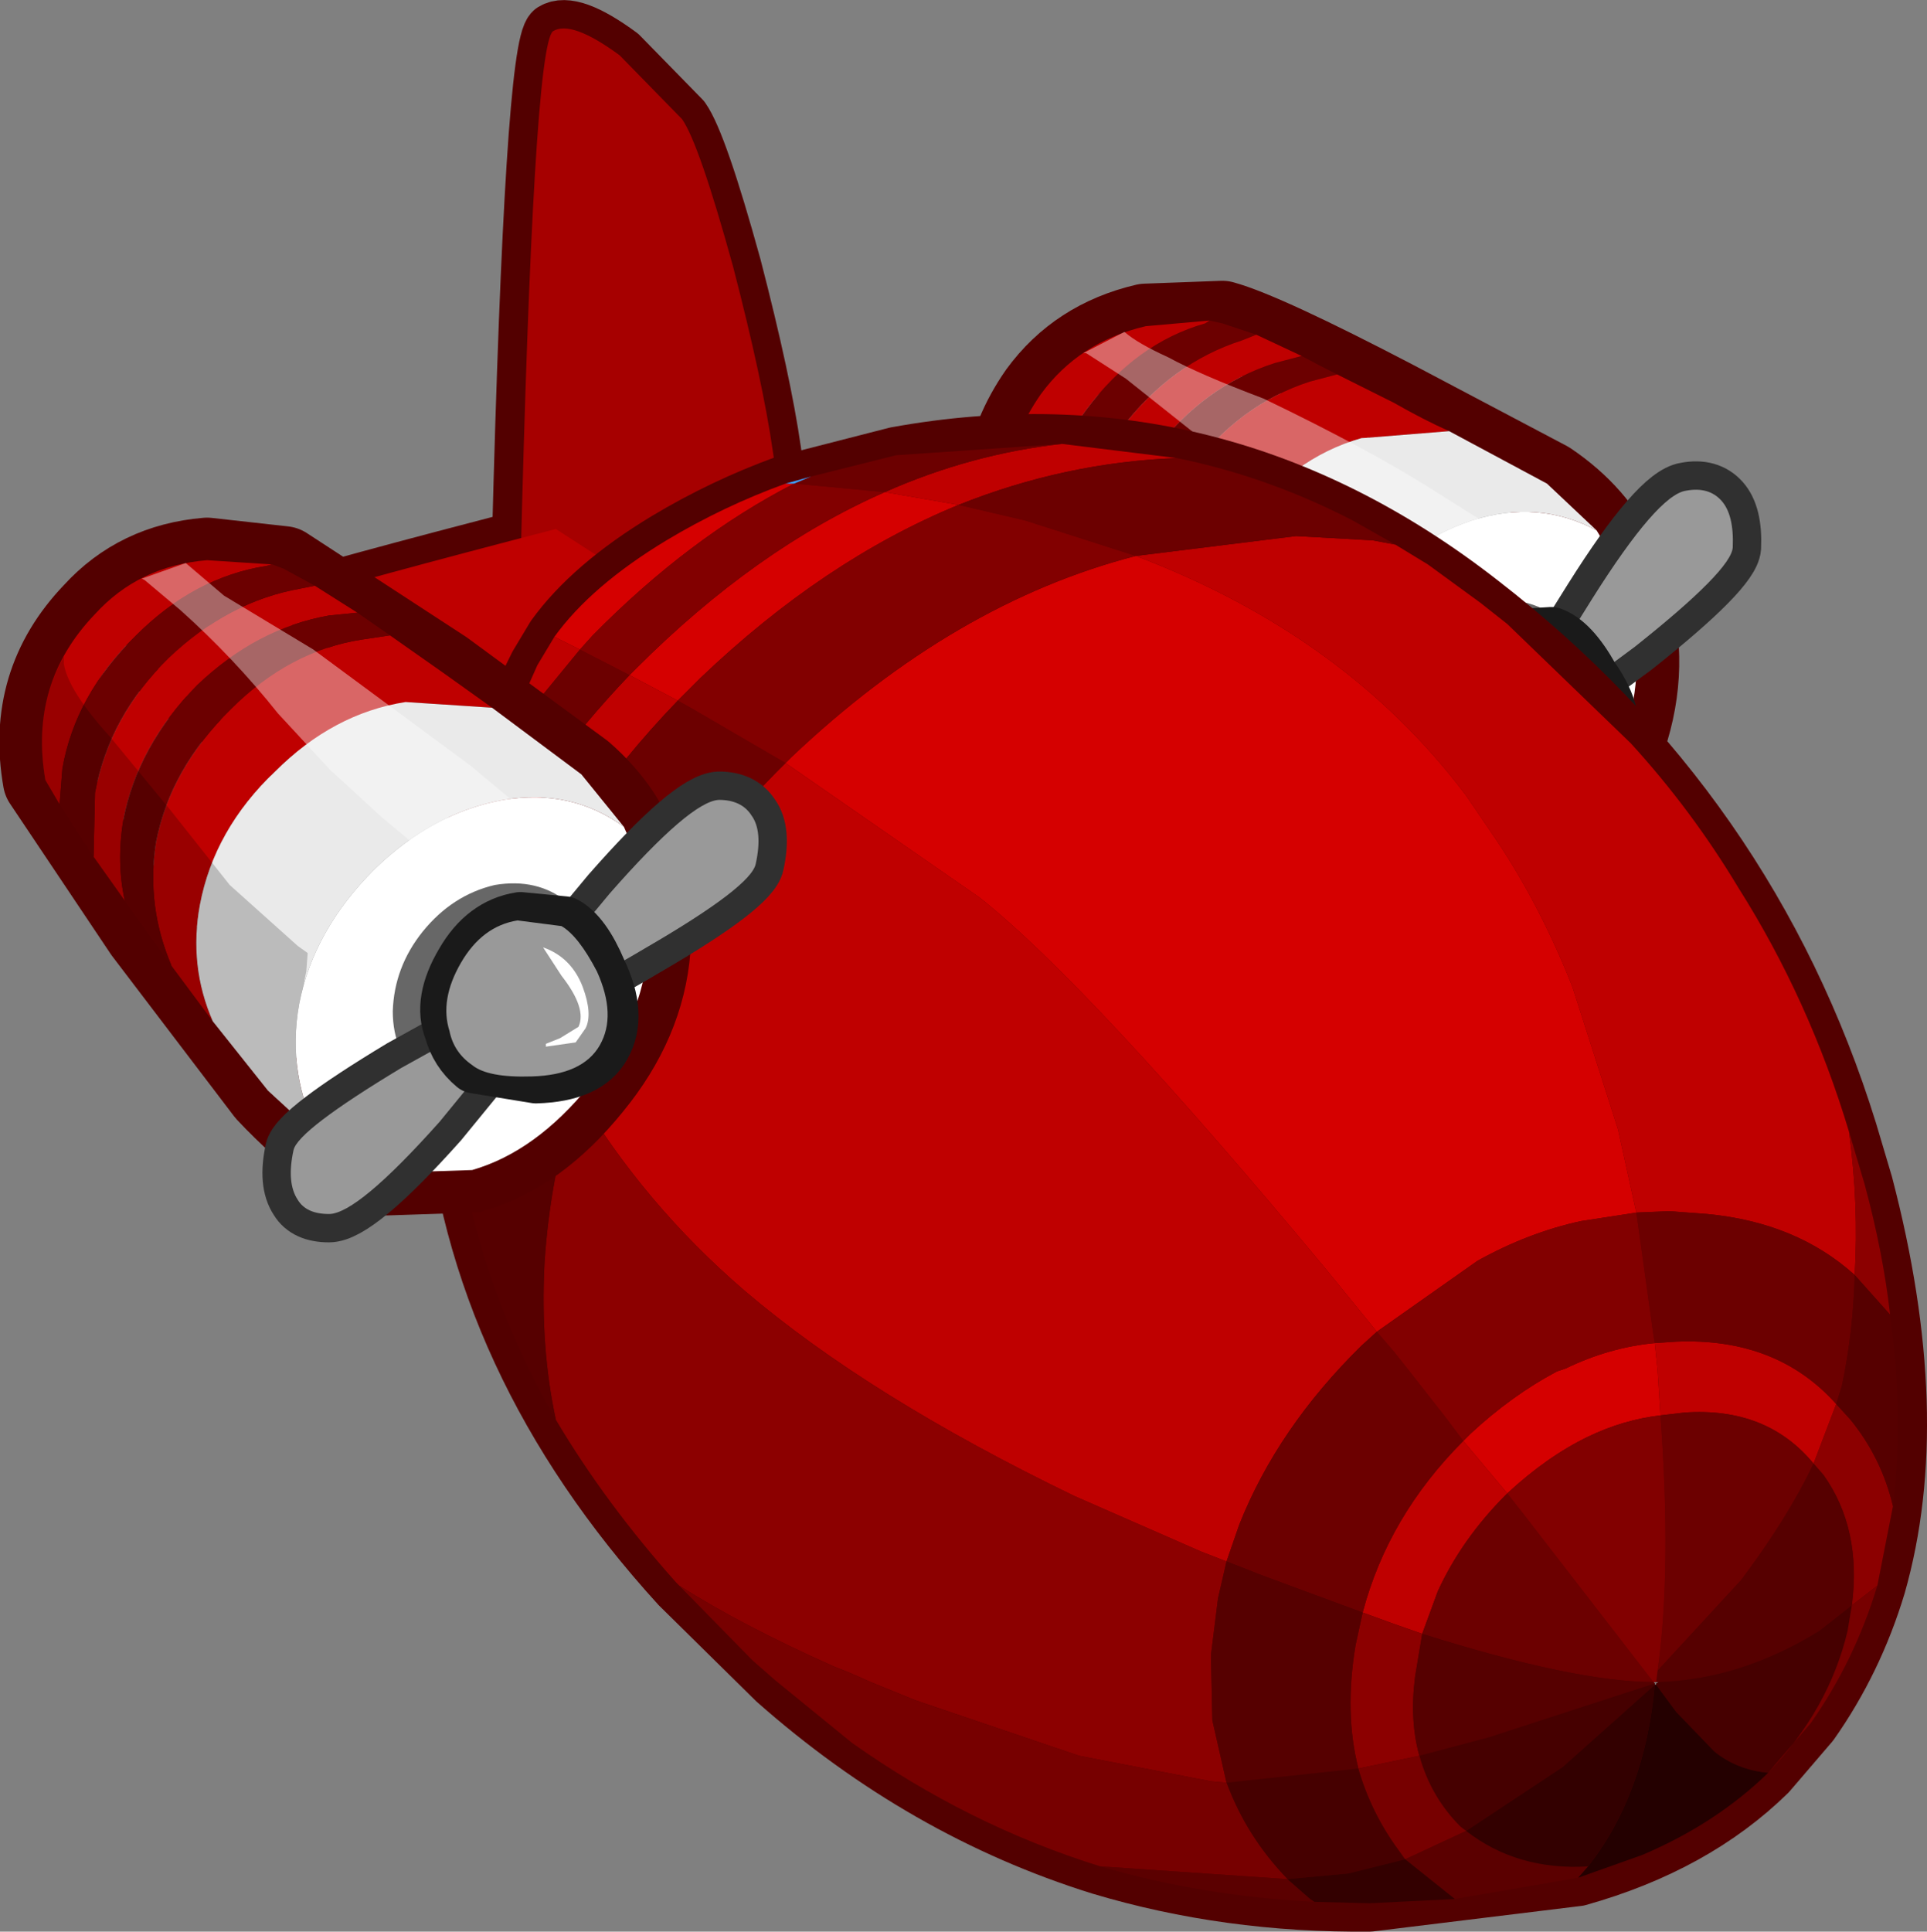 <?xml version="1.0" encoding="UTF-8" standalone="no"?>
<svg xmlns:xlink="http://www.w3.org/1999/xlink" height="68.1px" width="67.95px" xmlns="http://www.w3.org/2000/svg">
  <rect width="100%" height="100%" fill="#808080" stroke="none"/>
  <g transform="matrix(1.0, 0.0, 0.0, 1.0, 43.05, 41.35)">
    <path d="M13.95 -21.5 Q13.2 -23.15 11.5 -24.3 L6.1 -27.15 Q1.5 -29.55 0.05 -29.95 L-2.65 -29.85 Q-5.0 -29.3 -6.35 -27.45 -8.3 -24.65 -7.2 -21.4 -6.95 -20.85 -2.95 -16.65 L2.1 -11.65 Q4.8 -9.55 6.7 -9.4 8.35 -9.4 9.65 -9.95 11.75 -10.9 13.35 -13.45 14.8 -16.0 14.65 -18.5 14.6 -19.9 13.95 -21.5 Z" fill="none" stroke="#530000" stroke-linecap="round" stroke-linejoin="round" stroke-width="3.0"/>
    <path d="M2.85 -28.8 Q3.4 -28.5 4.1 -28.15 L3.15 -27.9 Q0.65 -27.1 -1.1 -24.75 -2.9 -22.4 -3.05 -19.75 -3.05 -17.5 -1.85 -15.5 L-2.95 -16.65 -3.85 -17.6 Q-4.35 -18.9 -4.3 -20.4 -4.15 -23.05 -2.35 -25.45 -0.6 -27.75 1.9 -28.55 L2.85 -28.8 M1.25 -29.55 L0.75 -29.35 Q-1.75 -28.55 -3.5 -26.25 -5.3 -23.95 -5.45 -21.2 L-5.15 -19.0 -6.55 -20.6 -6.65 -21.85 Q-6.55 -24.5 -4.75 -26.9 -3.0 -29.25 -0.55 -29.95 L-0.4 -30.05 0.05 -29.95 1.25 -29.55" fill="#6c0000" fill-rule="evenodd" stroke="none"/>
    <path d="M2.85 -28.8 L1.9 -28.55 Q-0.6 -27.75 -2.35 -25.45 -4.15 -23.05 -4.3 -20.4 -4.35 -18.9 -3.85 -17.6 L-5.15 -19.0 -5.45 -21.2 Q-5.3 -23.95 -3.5 -26.25 -1.75 -28.55 0.75 -29.35 L1.25 -29.55 2.85 -28.8 M-1.85 -15.5 Q-3.05 -17.5 -3.05 -19.75 -2.9 -22.4 -1.1 -24.75 0.65 -27.1 3.15 -27.9 L4.1 -28.15 6.1 -27.15 Q7.15 -26.55 8.05 -26.15 L4.95 -25.9 Q2.5 -25.2 0.75 -22.85 -1.05 -20.5 -1.15 -17.8 -1.25 -15.6 -0.15 -13.85 L-1.85 -15.5 M-0.4 -30.05 L-0.55 -29.95 Q-3.0 -29.25 -4.75 -26.9 -6.55 -24.5 -6.65 -21.85 L-6.55 -20.6 -7.2 -21.4 Q-8.3 -24.65 -6.35 -27.45 -5.0 -29.3 -2.65 -29.85 L-0.4 -30.05" fill="#bf0000" fill-rule="evenodd" stroke="none"/>
    <path d="M8.05 -26.15 L11.5 -24.3 13.25 -22.65 Q11.2 -23.75 8.85 -23.0 6.45 -22.2 4.7 -19.95 2.9 -17.5 2.8 -14.85 2.7 -12.3 4.2 -10.25 L2.1 -11.65 -0.15 -13.85 Q-1.25 -15.6 -1.15 -17.8 -1.05 -20.5 0.75 -22.85 2.5 -25.2 4.95 -25.9 L8.05 -26.15" fill="#eaeaea" fill-rule="evenodd" stroke="none"/>
    <path d="M4.2 -10.25 L2.1 -11.65 -0.15 -13.85 -1.85 -15.5 -2.95 -16.65 -3.85 -17.6 -5.15 -19.0 -6.55 -20.6 -7.2 -21.4 Q-8.0 -23.7 -7.15 -25.8 L-7.15 -25.55 Q-6.85 -24.6 -5.15 -23.2 L-2.7 -20.95 -0.25 -18.65 2.45 -16.85 2.85 -16.65 2.85 -16.0 Q2.75 -14.95 3.15 -13.1 3.6 -11.05 4.7 -10.0 L4.2 -10.25" fill="#000000" fill-opacity="0.2" fill-rule="evenodd" stroke="none"/>
    <path d="M11.45 -15.9 L11.35 -15.7 11.25 -15.75 11.45 -15.9 M8.9 -17.7 L8.45 -18.05 10.25 -19.1 8.9 -17.7" fill="#ffffff" fill-rule="evenodd" stroke="none"/>
    <path d="M4.7 -21.8 L2.7 -23.15 0.55 -24.9 -3.35 -28.0 -4.75 -28.9 -4.85 -28.9 -3.4 -29.65 Q-2.95 -29.25 -1.85 -28.75 -0.75 -28.15 1.5 -27.3 5.25 -25.5 7.6 -24.0 L10.3 -22.3 8.9 -21.95 Q7.4 -21.35 6.45 -20.75 L4.7 -21.8" fill="#ffffff" fill-opacity="0.4" fill-rule="evenodd" stroke="none"/>
    <path d="M14.65 -18.5 Q14.8 -16.0 13.35 -13.45 11.75 -10.9 9.65 -9.95 8.35 -9.4 6.7 -9.4 5.6 -9.45 4.2 -10.25 2.7 -12.3 2.8 -14.85 2.9 -17.5 4.7 -19.95 6.45 -22.2 8.85 -23.0 11.2 -23.75 13.25 -22.65 L13.95 -21.5 Q14.6 -19.9 14.65 -18.5" fill="#ffffff" fill-rule="evenodd" stroke="none"/>
    <path d="M6.05 -15.1 Q5.9 -16.6 6.7 -18.0 7.6 -19.45 9.05 -20.0 10.45 -20.45 11.6 -19.75 12.8 -19.05 12.95 -17.55 13.2 -16.1 12.3 -14.7 11.4 -13.2 9.95 -12.75 L7.45 -12.9 Q6.3 -13.6 6.05 -15.1" fill="#676767" fill-rule="evenodd" stroke="none"/>
    <path d="M10.85 -16.65 L11.3 -16.1 14.6 -18.55 Q18.0 -21.25 18.05 -22.05 18.1 -23.2 17.65 -23.7 17.2 -24.2 16.4 -24.05 15.4 -23.9 13.1 -20.25 L10.85 -16.65 M6.65 -13.15 Q3.35 -10.45 3.3 -9.75 3.25 -8.55 3.7 -8.0 4.1 -7.55 4.9 -7.65 5.9 -7.8 8.25 -11.4 L10.45 -15.1 10.0 -15.7 6.65 -13.15" fill="none" stroke="#303030" stroke-linecap="round" stroke-linejoin="round" stroke-width="2.0"/>
    <path d="M6.65 -13.15 L10.0 -15.7 10.45 -15.1 8.25 -11.4 Q5.9 -7.8 4.9 -7.65 4.1 -7.55 3.7 -8.0 3.25 -8.55 3.3 -9.75 3.35 -10.45 6.65 -13.15 M10.85 -16.65 L13.1 -20.25 Q15.4 -23.9 16.4 -24.05 17.2 -24.2 17.65 -23.7 18.1 -23.2 18.05 -22.05 18.0 -21.25 14.6 -18.55 L11.3 -16.1 10.85 -16.65" fill="#999999" fill-rule="evenodd" stroke="none"/>
    <path d="M8.25 -14.75 Q7.7 -15.7 8.35 -17.1 8.9 -18.5 10.05 -18.85 L11.65 -18.95 Q12.35 -18.7 13.05 -17.45 14.05 -16.05 13.6 -14.95 13.2 -13.85 11.4 -13.55 L9.25 -13.6 Q8.55 -14.0 8.25 -14.75" fill="#333333" fill-rule="evenodd" stroke="none"/>
    <path d="M8.25 -14.75 Q7.7 -15.7 8.35 -17.1 8.9 -18.5 10.05 -18.85 L11.65 -18.95 Q12.35 -18.7 13.05 -17.45 14.05 -16.05 13.6 -14.95 13.2 -13.85 11.4 -13.55 L9.25 -13.6 Q8.55 -14.0 8.25 -14.75 Z" fill="none" stroke="#1a1a1a" stroke-linecap="butt" stroke-linejoin="round" stroke-width="2.0"/>
    <path d="M8.15 -14.65 Q7.65 -15.7 8.25 -17.1 8.8 -18.5 9.95 -18.85 L11.55 -18.9 13.0 -17.45 Q13.95 -16.05 13.5 -14.9 13.05 -13.8 11.25 -13.5 L9.15 -13.6 Q8.45 -13.95 8.15 -14.65" fill="#999999" fill-rule="evenodd" stroke="none"/>
    <path d="M12.6 -16.9 Q13.1 -16.0 12.9 -15.45 L12.65 -14.9 Q12.4 -14.7 11.6 -14.6 L11.6 -14.7 12.05 -14.95 12.65 -15.45 Q12.85 -16.15 11.8 -17.15 L11.0 -18.05 Q12.05 -17.85 12.6 -16.9" fill="#ffffff" fill-rule="evenodd" stroke="none"/>
    <path d="M-17.2 -31.95 Q-16.15 -27.9 -15.8 -25.45 -15.5 -23.65 -15.55 -18.4 L-15.8 -13.45 -18.25 -4.5 -21.1 -2.95 Q-24.0 -1.5 -24.55 -2.1 -25.0 -2.65 -24.85 -15.6 -30.05 -14.25 -31.2 -14.4 -33.6 -14.85 -35.95 -16.4 -38.15 -17.95 -37.5 -18.55 -36.85 -19.2 -24.7 -22.35 -24.25 -39.7 -23.55 -40.25 -22.9 -40.65 -21.2 -39.4 L-19.0 -37.15 Q-18.4 -36.3 -17.2 -31.95" fill="#530000" fill-rule="evenodd" stroke="none"/>
    <path d="M-17.2 -31.95 Q-18.4 -36.3 -19.0 -37.15 L-21.2 -39.4 Q-22.9 -40.65 -23.55 -40.25 -24.25 -39.7 -24.7 -22.35 -36.85 -19.2 -37.5 -18.55 -38.15 -17.95 -35.95 -16.4 -33.6 -14.85 -31.2 -14.4 -30.05 -14.25 -24.85 -15.6 -25.0 -2.65 -24.55 -2.1 -24.0 -1.5 -21.1 -2.95 L-18.25 -4.5 -15.8 -13.45 -15.55 -18.4 Q-15.5 -23.65 -15.8 -25.45 -16.15 -27.9 -17.2 -31.95 Z" fill="none" stroke="#530000" stroke-linecap="round" stroke-linejoin="round" stroke-width="2.0"/>
    <path d="M-19.0 -37.15 Q-18.4 -36.3 -17.2 -31.95 -16.15 -27.9 -15.8 -25.45 -15.5 -23.65 -15.55 -18.4 L-15.8 -13.45 -18.25 -4.5 -21.1 -2.95 Q-24.0 -1.5 -24.55 -2.1 -25.2 -2.8 -24.7 -21.2 -24.25 -39.7 -23.55 -40.25 -22.9 -40.65 -21.2 -39.4 L-19.0 -37.15" fill="#a60000" fill-rule="evenodd" stroke="none"/>
    <path d="M-16.4 -18.15 L-22.95 -16.15 Q-29.8 -14.1 -31.2 -14.4 -33.6 -14.85 -35.95 -16.4 -38.15 -17.95 -37.5 -18.55 -36.75 -19.25 -23.45 -22.7 L-16.4 -18.15" fill="#bf0000" fill-rule="evenodd" stroke="none"/>
    <path d="M22.15 -1.45 L22.7 0.4 Q24.85 8.6 23.15 14.55 22.35 17.2 20.8 19.4 L19.3 21.15 Q16.7 23.7 12.6 24.85 L5.25 25.75 Q0.25 25.8 -4.25 24.45 -10.5 22.5 -15.7 17.9 L-19.1 14.55 Q-26.3 6.65 -27.1 -2.75 -27.5 -7.4 -26.4 -11.8 -25.6 -14.9 -24.1 -17.9 L-23.5 -18.9 Q-22.2 -20.7 -19.55 -22.3 -17.55 -23.5 -15.35 -24.3 L-11.45 -25.3 Q-0.15 -27.35 9.15 -20.1 18.65 -12.75 22.15 -1.45 M15.3 18.0 L15.3 18.05 15.35 18.05 15.35 18.0 15.45 17.95 15.25 17.95 15.3 18.0" fill="#530000" fill-rule="evenodd" stroke="none"/>
    <path d="M22.15 -1.45 L22.7 0.4 Q24.85 8.6 23.15 14.55 22.35 17.2 20.8 19.4 L19.3 21.15 Q16.7 23.7 12.6 24.85 L5.25 25.75 Q0.25 25.8 -4.25 24.45 -10.5 22.5 -15.7 17.9 L-19.1 14.55 Q-26.3 6.65 -27.1 -2.75 -27.5 -7.4 -26.4 -11.8 -25.6 -14.9 -24.1 -17.9 L-23.5 -18.9 Q-22.2 -20.7 -19.55 -22.3 -17.55 -23.5 -15.35 -24.3 L-11.45 -25.3 Q-0.15 -27.35 9.15 -20.1 18.65 -12.75 22.15 -1.45 Z" fill="none" stroke="#530000" stroke-linecap="round" stroke-linejoin="round" stroke-width="2.0"/>
    <path d="M6.15 -22.15 L7.3 -21.45 9.15 -20.1 10.1 -19.35 14.45 -15.15 Q16.6 -12.8 18.25 -10.05 20.75 -6.1 22.15 -1.45 22.5 1.15 22.35 3.6 20.3 1.75 17.15 1.45 L15.8 1.35 14.65 1.4 14.0 -1.55 12.4 -6.55 Q11.2 -9.6 9.5 -12.05 L8.65 -13.3 Q4.4 -18.95 -3.0 -21.75 L2.65 -22.45 5.35 -22.3 6.15 -22.15 M-25.35 -15.1 L-24.1 -17.9 -23.5 -18.9 -22.6 -18.45 -25.35 -15.1 M-5.6 -25.7 L-1.55 -25.2 Q-5.5 -25.05 -9.25 -23.55 L-11.85 -24.0 Q-8.8 -25.35 -5.6 -25.7 M21.7 8.15 L20.9 10.25 Q19.25 8.25 16.35 8.45 L15.5 8.55 15.4 6.95 15.3 6.0 16.05 5.95 Q19.6 5.8 21.7 8.15 M8.55 9.45 L10.1 11.3 10.05 11.35 Q8.5 12.9 7.65 14.75 L7.1 16.25 6.1 15.9 5.0 15.5 Q5.9 12.1 8.55 9.45 M5.5 5.6 L4.95 6.1 Q2.0 9.0 0.65 12.4 L0.2 13.7 -0.7 13.35 -5.15 11.4 Q-12.4 7.9 -16.8 4.15 -20.35 1.1 -22.7 -2.85 -20.7 -9.15 -15.35 -14.45 L-8.5 -9.7 Q-4.6 -6.6 3.75 3.45 L5.5 5.6 M-26.0 -10.45 Q-24.05 -14.2 -20.85 -17.55 L-19.15 -16.65 Q-23.1 -12.55 -25.1 -7.85 L-26.0 -10.45" fill="#bf0000" fill-rule="evenodd" stroke="none"/>
    <path d="M-26.4 -11.8 L-25.35 -15.1 -22.6 -18.45 -20.85 -17.55 Q-24.05 -14.2 -26.0 -10.45 L-26.4 -11.8 M-14.45 -24.55 L-11.45 -25.3 -5.6 -25.7 Q-8.8 -25.35 -11.85 -24.0 L-15.05 -24.3 -14.45 -24.55 M-1.55 -25.2 Q1.65 -24.55 4.65 -23.0 L6.15 -22.15 5.35 -22.3 2.65 -22.45 -3.0 -21.75 -6.9 -23.0 -9.25 -23.55 Q-5.5 -25.05 -1.55 -25.2 M14.65 1.4 L15.8 1.35 17.15 1.45 Q20.3 1.75 22.35 3.6 22.3 5.6 21.9 7.5 L21.7 8.15 Q19.6 5.8 16.05 5.95 L15.3 6.0 15.25 5.7 14.65 1.4 M20.9 10.25 Q20.0 12.15 18.35 14.35 L15.4 17.55 Q15.9 14.0 15.5 8.55 L16.35 8.45 Q19.25 8.25 20.9 10.25 M5.5 5.6 L6.1 6.3 6.5 6.8 7.95 8.65 8.55 9.45 Q5.9 12.1 5.0 15.5 L1.35 14.15 0.85 13.95 0.2 13.7 0.65 12.4 Q2.0 9.0 4.95 6.1 L5.5 5.6 M10.1 11.3 L10.65 12.0 15.25 17.95 Q12.5 17.95 7.1 16.25 L7.65 14.75 Q8.5 12.9 10.05 11.35 L10.1 11.3 M-15.35 -14.45 Q-20.7 -9.15 -22.7 -2.85 -24.05 -5.15 -25.05 -7.7 L-25.1 -7.85 Q-23.1 -12.55 -19.15 -16.65 L-18.7 -16.4 -15.35 -14.45" fill="#6c0000" fill-rule="evenodd" stroke="none"/>
    <path d="M-23.5 -18.9 Q-22.2 -20.7 -19.55 -22.3 -17.55 -23.5 -15.35 -24.3 L-15.05 -24.3 Q-18.75 -22.4 -22.15 -18.95 L-22.6 -18.45 -23.5 -18.9 M-3.0 -21.75 Q4.4 -18.95 8.65 -13.3 L9.5 -12.05 Q11.2 -9.6 12.4 -6.55 L14.0 -1.55 14.65 1.4 12.7 1.7 Q10.85 2.1 9.05 3.1 L5.5 5.6 3.75 3.45 Q-4.6 -6.6 -8.5 -9.7 L-15.35 -14.45 -15.15 -14.65 Q-9.4 -20.1 -3.0 -21.75 M15.3 6.0 L15.4 6.95 15.5 8.55 Q14.2 8.7 12.95 9.3 11.5 10.0 10.1 11.3 L8.55 9.45 8.8 9.2 Q10.25 7.85 11.85 7.0 L12.15 6.9 Q13.7 6.15 15.3 6.0 M-20.85 -17.55 L-20.6 -17.8 Q-16.4 -22.0 -11.85 -24.0 L-9.25 -23.55 Q-14.0 -21.6 -18.35 -17.45 L-19.15 -16.65 -20.85 -17.55" fill="#d50000" fill-rule="evenodd" stroke="none"/>
    <path d="M22.15 -1.45 L22.7 0.4 Q23.35 2.8 23.6 5.0 L22.35 3.6 Q22.5 1.15 22.15 -1.45 M23.7 11.75 L23.15 14.55 22.25 15.25 Q22.6 12.55 21.25 10.65 L20.9 10.25 21.7 8.15 22.2 8.7 Q23.3 10.05 23.7 11.75 M-19.1 14.55 L-19.2 14.45 Q-21.7 11.65 -23.45 8.7 -24.0 6.15 -23.85 3.2 -23.65 0.05 -22.7 -2.85 -20.35 1.1 -16.8 4.15 -12.4 7.9 -5.15 11.4 L-0.7 13.35 0.2 13.7 -0.1 15.0 -0.35 17.0 -0.3 19.3 0.2 21.5 -0.35 21.45 -5.0 20.55 -10.75 18.6 -12.35 17.95 Q-13.0 17.65 -13.65 17.4 -16.9 15.95 -19.1 14.55 M-26.9 -1.1 L-27.1 -2.75 Q-27.35 -5.55 -27.05 -8.2 L-26.0 -10.45 -25.1 -7.85 Q-26.5 -4.6 -26.9 -1.1 M5.0 15.5 L6.1 15.9 7.1 16.25 6.85 17.75 Q6.65 19.3 7.0 20.55 L4.85 21.0 Q4.35 19.05 4.75 16.65 L5.0 15.5" fill="#8c0000" fill-rule="evenodd" stroke="none"/>
    <path d="M23.6 5.0 Q24.1 8.6 23.7 11.75 23.3 10.05 22.2 8.7 L21.7 8.15 21.9 7.5 Q22.3 5.6 22.35 3.6 L23.6 5.0 M-23.45 8.7 Q-26.15 4.0 -26.9 -1.1 -26.5 -4.6 -25.1 -7.85 L-25.05 -7.7 Q-24.05 -5.15 -22.7 -2.85 -23.65 0.05 -23.85 3.2 -24.0 6.15 -23.45 8.7 M-27.05 -8.2 L-26.4 -11.8 -26.0 -10.45 -27.05 -8.2 M20.9 10.25 L21.25 10.65 Q22.6 12.55 22.25 15.25 L21.1 16.15 Q18.35 17.85 15.45 17.95 L15.35 17.95 15.4 17.55 18.35 14.35 Q20.0 12.15 20.9 10.25 M0.2 13.7 L0.85 13.95 1.35 14.15 5.0 15.5 4.75 16.65 Q4.35 19.05 4.85 21.0 L0.2 21.5 -0.3 19.3 -0.35 17.0 -0.1 15.0 0.2 13.7 M7.0 20.55 Q6.65 19.3 6.85 17.75 L7.1 16.25 Q12.5 17.95 15.25 17.95 L15.3 18.0 9.45 19.9 7.0 20.55" fill="#560000" fill-rule="evenodd" stroke="none"/>
    <path d="M15.45 17.95 Q18.35 17.85 21.1 16.15 L22.25 15.25 22.1 16.15 Q21.45 18.9 19.3 21.15 18.2 21.05 17.4 20.4 L16.05 19.0 15.35 18.05 15.35 18.0 15.45 17.95 M15.3 18.0 L15.3 18.05 12.05 20.95 8.65 23.2 8.45 23.05 Q7.4 22.0 7.0 20.55 L9.45 19.9 15.3 18.0 M0.2 21.5 L4.85 21.0 Q5.3 22.55 6.25 23.85 L6.5 24.2 4.5 24.7 2.35 24.9 Q0.9 23.4 0.2 21.5" fill="#460000" fill-rule="evenodd" stroke="none"/>
    <path d="M23.15 14.55 Q22.35 17.2 20.8 19.4 L19.3 21.15 Q21.45 18.9 22.1 16.15 L22.25 15.25 23.15 14.55 M-4.25 24.45 Q-8.9 23.0 -13.0 20.1 L-15.7 17.9 -16.5 17.2 -16.6 17.1 -19.1 14.55 Q-16.9 15.95 -13.65 17.4 -13.0 17.65 -12.35 17.95 L-10.75 18.6 -5.0 20.55 -0.35 21.45 0.2 21.5 Q0.9 23.4 2.35 24.9 L-4.25 24.45 M4.85 21.0 L7.0 20.55 Q7.4 22.0 8.45 23.05 L8.65 23.2 6.5 24.2 6.25 23.85 Q5.3 22.55 4.85 21.0" fill="#770000" fill-rule="evenodd" stroke="none"/>
    <path d="M15.4 17.55 L15.35 17.95 15.25 17.95 10.65 12.0 10.1 11.3 Q11.5 10.0 12.95 9.3 14.2 8.7 15.5 8.55 15.9 14.0 15.4 17.55 M14.65 1.4 L15.25 5.7 15.3 6.0 Q13.7 6.15 12.15 6.9 L11.85 7.0 Q10.25 7.85 8.8 9.2 L8.55 9.45 7.95 8.65 6.5 6.8 6.1 6.3 5.5 5.6 9.05 3.1 Q10.85 2.1 12.7 1.7 L14.65 1.4 M-20.85 -17.55 L-22.6 -18.45 -22.15 -18.95 Q-18.75 -22.4 -15.05 -24.3 L-11.85 -24.0 Q-16.4 -22.0 -20.6 -17.8 L-20.85 -17.55 M-19.15 -16.65 L-18.35 -17.45 Q-14.0 -21.6 -9.25 -23.55 L-6.9 -23.0 -3.0 -21.75 Q-9.4 -20.1 -15.15 -14.65 L-15.35 -14.45 -18.7 -16.4 -19.15 -16.65" fill="#820000" fill-rule="evenodd" stroke="none"/>
    <path d="M12.6 24.85 L8.25 25.6 6.5 24.2 8.65 23.2 Q10.45 24.6 12.95 24.45 L12.6 24.85 M3.3 25.7 Q-0.65 25.5 -4.25 24.45 L2.35 24.9 3.15 25.6 3.3 25.7" fill="#5b0000" fill-rule="evenodd" stroke="none"/>
    <path d="M8.25 25.6 L5.25 25.75 3.3 25.7 3.15 25.6 2.35 24.9 4.5 24.7 6.5 24.2 8.25 25.6 M15.3 18.05 Q14.95 21.9 12.95 24.45 10.45 24.6 8.65 23.2 L12.05 20.95 15.3 18.05" fill="#330000" fill-rule="evenodd" stroke="none"/>
    <path d="M19.3 21.15 Q17.45 22.95 14.85 24.05 L12.6 24.85 12.95 24.45 Q14.95 21.9 15.3 18.05 L15.35 18.05 16.05 19.0 17.4 20.4 Q18.2 21.05 19.3 21.15" fill="#240000" fill-rule="evenodd" stroke="none"/>
    <path d="M-15.35 -24.3 L-14.45 -24.55 -15.05 -24.3 -15.35 -24.3" fill="#3e9eff" fill-rule="evenodd" stroke="none"/>
    <path d="M-27.45 -17.65 L-33.05 -21.3 -35.75 -21.6 Q-38.15 -21.4 -39.7 -19.7 -42.05 -17.25 -41.45 -13.85 L-37.9 -8.55 -33.6 -2.9 Q-31.25 -0.4 -29.4 0.0 L-26.4 -0.1 Q-24.15 -0.75 -22.25 -3.1 -20.4 -5.35 -20.2 -7.9 -20.05 -9.25 -20.5 -10.95 -21.0 -12.7 -22.55 -14.05 L-27.45 -17.65 Z" fill="none" stroke="#530000" stroke-linecap="round" stroke-linejoin="round" stroke-width="3.0"/>
    <path d="M-40.95 -13.0 L-41.45 -13.85 Q-42.05 -17.25 -39.7 -19.7 -38.15 -21.4 -35.75 -21.6 L-33.45 -21.45 -33.65 -21.4 Q-36.2 -21.0 -38.25 -18.95 -40.4 -16.85 -40.85 -14.25 L-40.95 -13.0 M-31.95 -20.7 L-30.45 -19.75 -31.45 -19.65 Q-34.0 -19.2 -36.1 -17.2 -38.2 -15.05 -38.7 -12.45 -38.95 -10.95 -38.65 -9.6 L-39.75 -11.15 -39.7 -13.4 Q-39.2 -16.1 -37.1 -18.15 -35.0 -20.15 -32.45 -20.6 L-31.95 -20.7 M-29.3 -18.95 L-27.45 -17.65 -25.7 -16.4 -28.75 -16.6 Q-31.3 -16.2 -33.35 -14.15 -35.5 -12.1 -36.0 -9.45 -36.4 -7.3 -35.55 -5.35 L-37.0 -7.3 Q-37.9 -9.4 -37.55 -11.65 -37.05 -14.25 -34.9 -16.35 -32.85 -18.4 -30.3 -18.8 L-29.3 -18.95" fill="#bf0000" fill-rule="evenodd" stroke="none"/>
    <path d="M-40.95 -13.0 L-40.85 -14.25 Q-40.4 -16.85 -38.25 -18.95 -36.2 -21.0 -33.65 -21.4 L-33.45 -21.45 -33.05 -21.3 -31.95 -20.7 -32.45 -20.6 Q-35.0 -20.15 -37.1 -18.15 -39.2 -16.1 -39.7 -13.4 L-39.75 -11.15 -40.95 -13.0 M-30.45 -19.75 L-29.3 -18.95 -30.3 -18.8 Q-32.85 -18.4 -34.9 -16.35 -37.05 -14.25 -37.55 -11.65 -37.9 -9.4 -37.0 -7.3 L-37.9 -8.55 -38.65 -9.6 Q-38.95 -10.95 -38.7 -12.45 -38.2 -15.05 -36.1 -17.2 -34.0 -19.2 -31.45 -19.65 L-30.45 -19.75" fill="#6c0000" fill-rule="evenodd" stroke="none"/>
    <path d="M-25.7 -16.4 L-22.55 -14.05 -21.05 -12.2 Q-22.9 -13.55 -25.3 -13.15 -27.8 -12.7 -29.85 -10.7 -32.0 -8.55 -32.5 -5.95 -32.95 -3.45 -31.75 -1.2 L-33.6 -2.9 -35.55 -5.35 Q-36.4 -7.3 -36.0 -9.45 -35.5 -12.1 -33.35 -14.15 -31.3 -16.2 -28.75 -16.6 L-25.7 -16.4" fill="#eaeaea" fill-rule="evenodd" stroke="none"/>
    <path d="M-40.8 -18.2 L-40.8 -17.95 Q-40.65 -17.0 -39.15 -15.35 L-37.05 -12.8 -34.95 -10.15 -32.55 -8.0 -32.2 -7.75 -32.25 -7.1 Q-32.5 -6.05 -32.4 -4.15 -32.25 -2.1 -31.3 -0.85 L-31.75 -1.2 -33.6 -2.9 -35.55 -5.35 -37.0 -7.3 -37.9 -8.55 -38.65 -9.6 -39.75 -11.15 -40.95 -13.0 -41.45 -13.85 Q-41.9 -16.25 -40.8 -18.2" fill="#000000" fill-opacity="0.2" fill-rule="evenodd" stroke="none"/>
    <path d="M-38.05 -20.95 L-36.5 -21.5 -35.15 -20.35 -32.0 -18.45 -26.45 -14.35 -24.0 -12.3 -25.45 -12.15 -28.05 -11.25 -29.6 -12.55 -31.4 -14.2 -33.25 -16.2 Q-34.8 -18.15 -36.7 -19.85 L-37.95 -20.9 -38.05 -20.95" fill="#ffffff" fill-opacity="0.4" fill-rule="evenodd" stroke="none"/>
    <path d="M-23.9 -5.55 L-24.0 -5.65 -23.75 -5.75 -23.9 -5.55 M-26.45 -8.35 L-24.5 -9.1 -26.05 -7.9 -26.45 -8.35" fill="#ffffff" fill-rule="evenodd" stroke="none"/>
    <path d="M-21.05 -12.2 L-20.5 -10.95 Q-20.05 -9.25 -20.2 -7.9 -20.4 -5.35 -22.25 -3.1 -24.15 -0.75 -26.4 -0.1 L-29.4 0.0 Q-30.5 -0.2 -31.75 -1.2 -32.95 -3.45 -32.5 -5.95 -32.0 -8.55 -29.85 -10.7 -27.8 -12.7 -25.3 -13.15 -22.9 -13.55 -21.05 -12.2" fill="#ffffff" fill-rule="evenodd" stroke="none"/>
    <path d="M-28.15 -3.35 Q-29.2 -4.2 -29.2 -5.7 -29.15 -7.25 -28.15 -8.5 -27.1 -9.8 -25.6 -10.15 -24.1 -10.4 -23.05 -9.55 -22.0 -8.7 -22.05 -7.2 -22.0 -5.7 -23.1 -4.45 -24.2 -3.1 -25.7 -2.85 -27.1 -2.5 -28.15 -3.35" fill="#676767" fill-rule="evenodd" stroke="none"/>
    <path d="M-24.25 -6.6 L-23.9 -5.95 Q-22.1 -6.85 -20.25 -7.95 -16.55 -10.1 -16.4 -10.9 -16.15 -12.05 -16.55 -12.6 -16.9 -13.15 -17.7 -13.15 -18.7 -13.1 -21.55 -9.85 L-24.25 -6.6 M-32.7 -0.8 Q-32.95 0.35 -32.55 0.95 -32.25 1.45 -31.45 1.45 -30.45 1.45 -27.55 -1.8 L-24.85 -5.1 -25.2 -5.75 -28.9 -3.7 Q-32.55 -1.5 -32.7 -0.8" fill="none" stroke="#303030" stroke-linecap="round" stroke-linejoin="round" stroke-width="2.0"/>
    <path d="M-32.7 -0.8 Q-32.55 -1.5 -28.9 -3.7 L-25.2 -5.75 -24.85 -5.1 -27.55 -1.8 Q-30.45 1.45 -31.45 1.45 -32.25 1.45 -32.55 0.95 -32.95 0.35 -32.7 -0.8 M-24.25 -6.6 L-21.55 -9.85 Q-18.7 -13.1 -17.7 -13.15 -16.9 -13.15 -16.55 -12.6 -16.15 -12.05 -16.4 -10.9 -16.55 -10.1 -20.25 -7.95 -22.1 -6.85 -23.9 -5.95 L-24.25 -6.6" fill="#999999" fill-rule="evenodd" stroke="none"/>
    <path d="M-26.3 -3.8 Q-26.9 -4.3 -27.1 -5.05 -27.5 -6.05 -26.7 -7.4 -25.95 -8.7 -24.7 -8.9 L-23.15 -8.75 Q-22.5 -8.4 -21.95 -7.1 -21.2 -5.55 -21.8 -4.5 -22.35 -3.5 -24.15 -3.45 L-26.3 -3.8" fill="#333333" fill-rule="evenodd" stroke="none"/>
    <path d="M-26.3 -3.8 Q-26.9 -4.3 -27.1 -5.05 -27.5 -6.05 -26.7 -7.4 -25.95 -8.7 -24.7 -8.9 L-23.15 -8.75 Q-22.5 -8.4 -21.95 -7.1 -21.2 -5.55 -21.8 -4.5 -22.35 -3.5 -24.15 -3.45 L-26.3 -3.8 Z" fill="none" stroke="#1a1a1a" stroke-linecap="butt" stroke-linejoin="round" stroke-width="2.0"/>
    <path d="M-26.4 -3.8 Q-27.05 -4.25 -27.2 -5.0 -27.55 -6.1 -26.8 -7.4 -26.05 -8.7 -24.8 -8.9 L-23.25 -8.7 Q-22.65 -8.35 -22.0 -7.1 -21.3 -5.55 -21.9 -4.5 -22.5 -3.45 -24.3 -3.4 -25.85 -3.35 -26.4 -3.8" fill="#999999" fill-rule="evenodd" stroke="none"/>
    <path d="M-22.5 -6.55 Q-22.15 -5.6 -22.4 -5.1 L-22.75 -4.6 -23.8 -4.45 -23.8 -4.55 -23.3 -4.75 -22.65 -5.15 Q-22.35 -5.8 -23.25 -6.95 L-23.9 -7.95 Q-22.9 -7.6 -22.5 -6.55" fill="#ffffff" fill-rule="evenodd" stroke="none"/>
  </g>
</svg>
